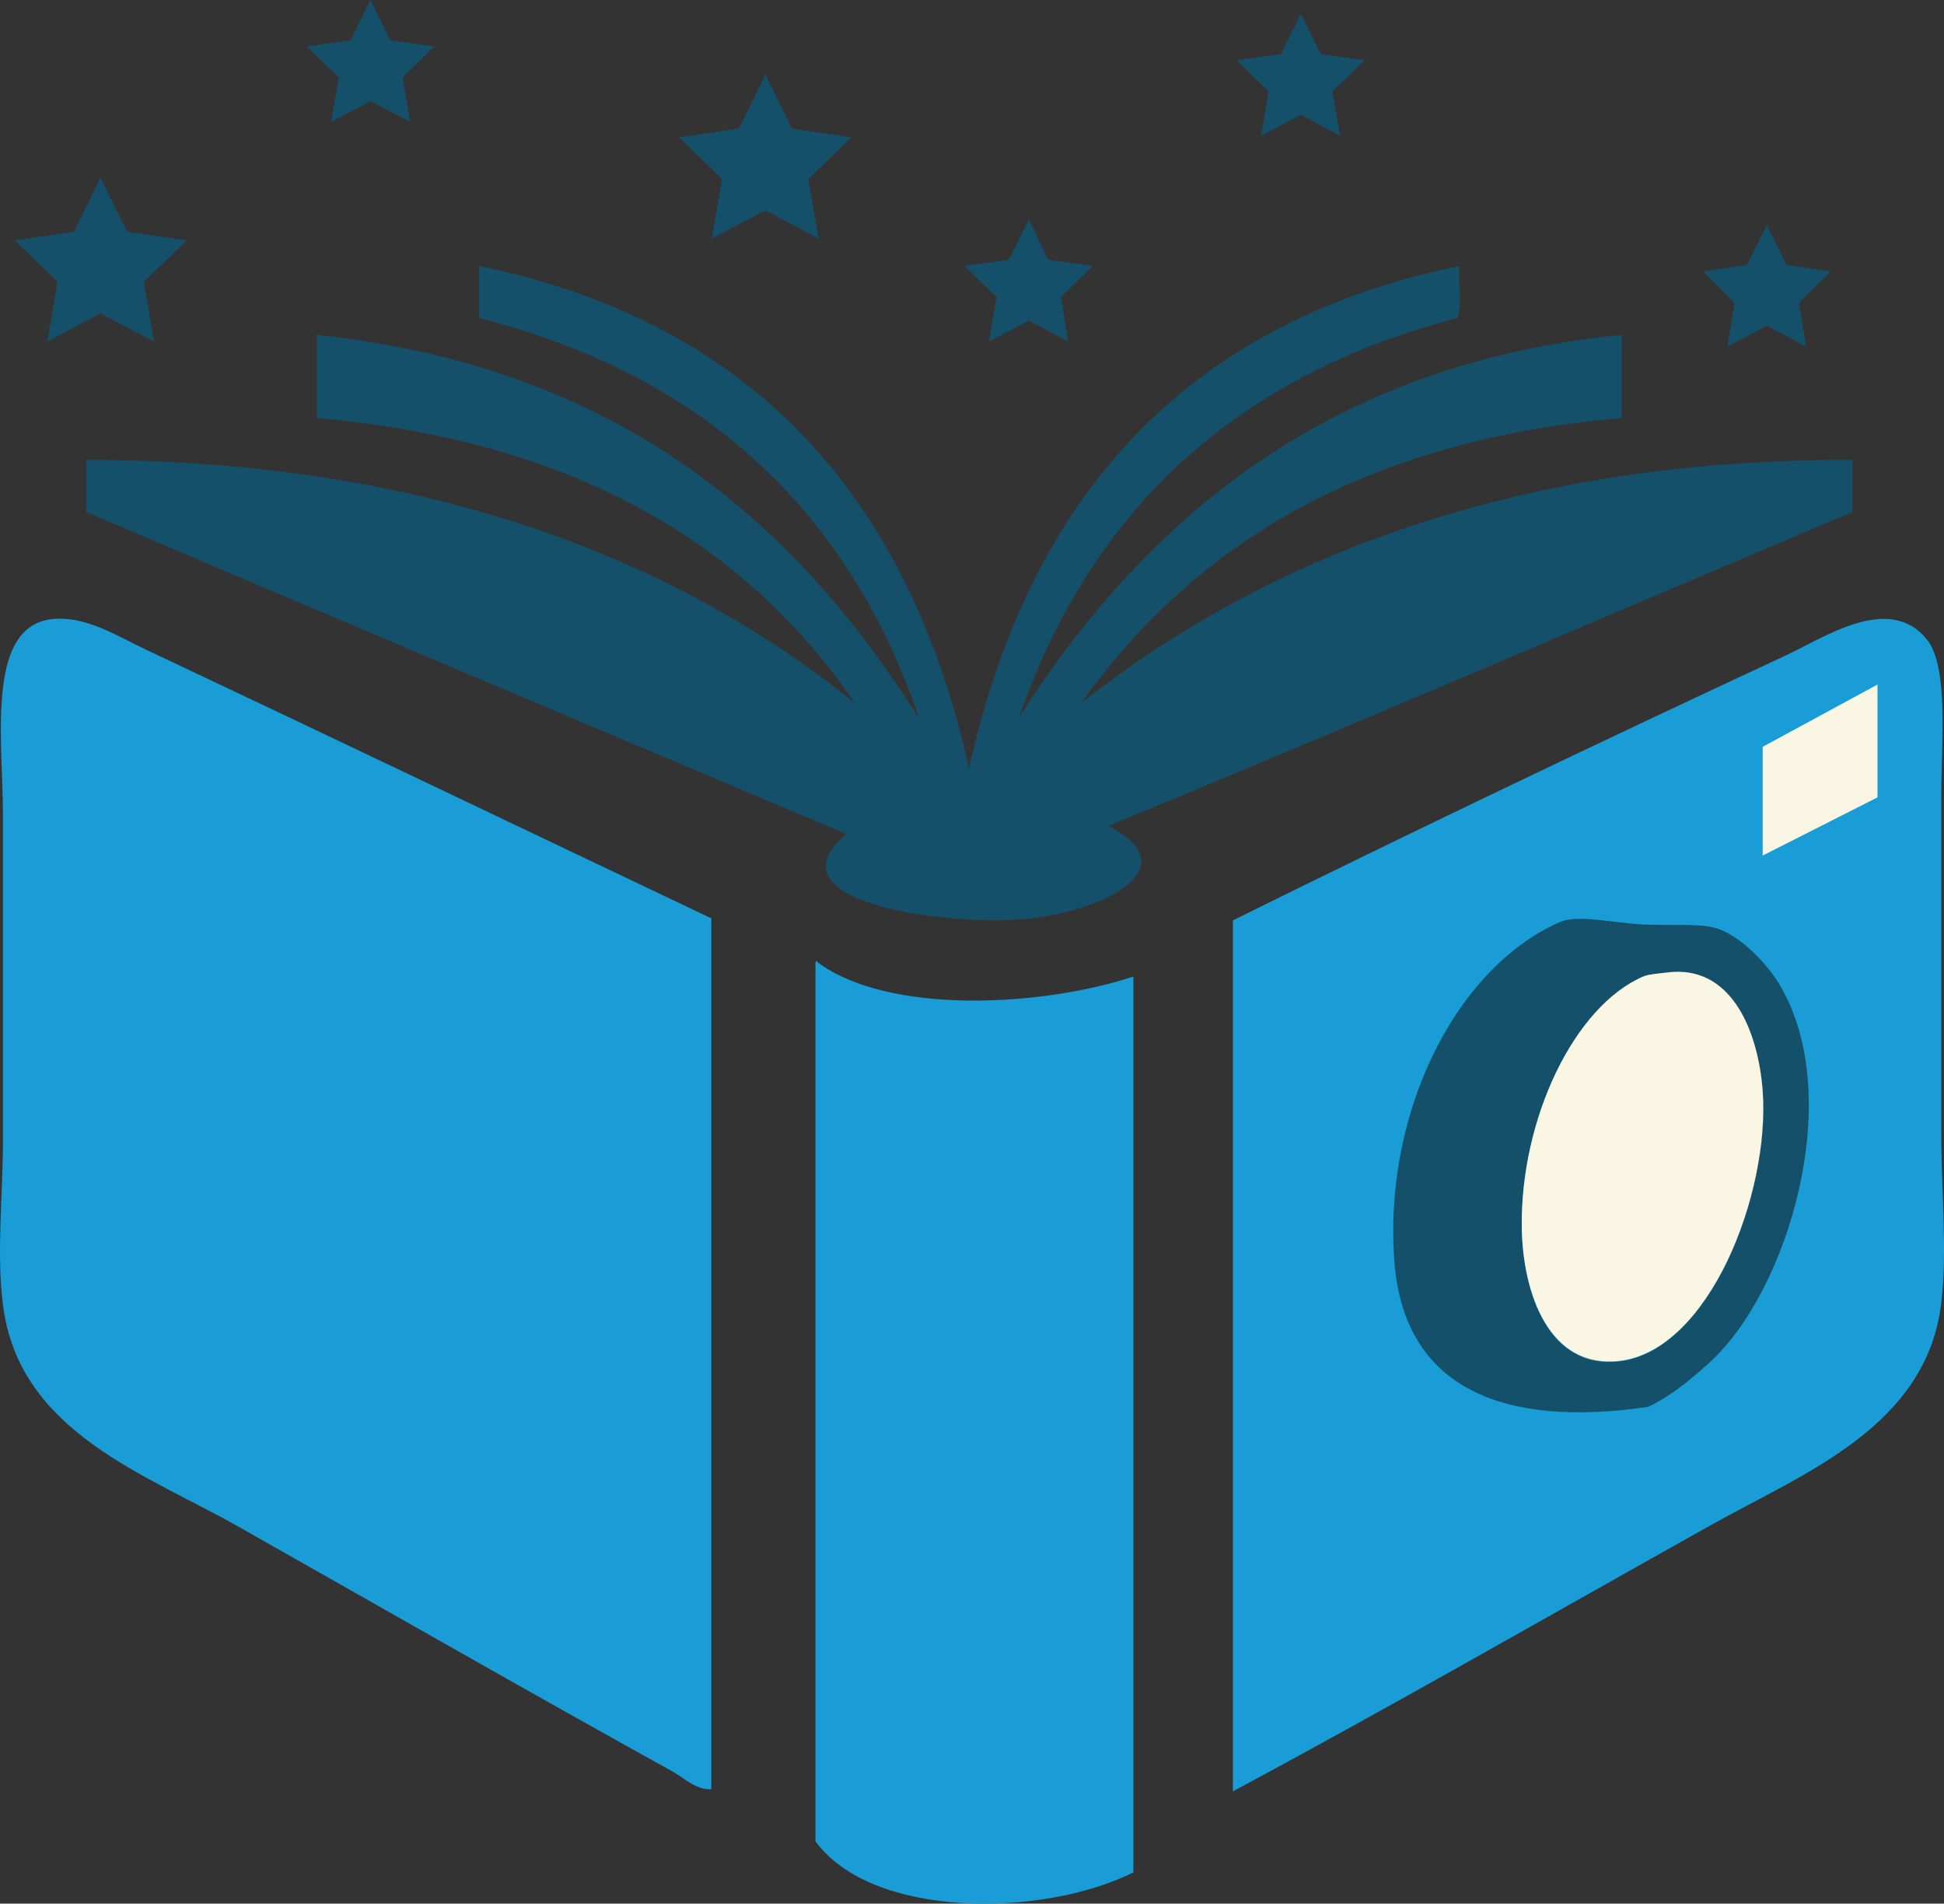 <?xml version="1.0" encoding="utf-8"?>
<!-- Generator: Adobe Illustrator 16.0.0, SVG Export Plug-In . SVG Version: 6.00 Build 0)  -->
<!DOCTYPE svg PUBLIC "-//W3C//DTD SVG 1.1//EN" "http://www.w3.org/Graphics/SVG/1.1/DTD/svg11.dtd">
<svg version="1.1" id="Layer_1" xmlns="http://www.w3.org/2000/svg" xmlns:xlink="http://www.w3.org/1999/xlink" x="0px" y="0px"
	 width="38.091px" height="37.292px" viewBox="75.002 0.22 38.091 37.292" enable-background="new 75.002 0.22 38.091 37.292"
	 xml:space="preserve">
<rect x="75.002" y="0.22" width="38.091" height="37.292" fill="#333333" stroke="none"/>
<g>
	<path fill="#1A9DD6" d="M88.94,18.21c0,5.69,0,11.37,0,17.06c-0.28,0.021-0.51-0.199-0.73-0.33c-2.78-1.539-5.65-3.18-8.51-4.799
		c-1.83-1.041-4.33-1.861-4.64-4.361c-0.13-1.02,0-2.139,0-3.219c0-2.181,0-4.07,0-6.351c0-1.54-0.36-3.82,1.06-3.87
		c0.62-0.02,1.18,0.34,1.75,0.61C81.54,14.68,85.4,16.53,88.94,18.21z"/>
	<path fill="#1A9DD6" d="M99.16,35.311c0-5.69,0-11.381,0-17.061c3.35-1.66,7.22-3.51,10.79-5.17c0.8-0.37,2.069-1.25,2.81-0.33
		c0.43,0.55,0.28,2.01,0.28,3.05c0,2.4,0,4.261,0,6.64c0,1.121,0.12,2.281,0,3.301c-0.29,2.43-2.681,3.33-4.521,4.359
		C105.41,31.84,102.17,33.7,99.16,35.311z M107.26,19.35c-1.49,0.589-2.6,3.121-2.4,5.33c0.101,1.11,0.58,2.08,1.471,2.2
		c0.59,0.08,1.16-0.26,1.51-0.569c1-0.9,1.71-2.75,1.71-4.32c0-1.48-0.579-2.83-1.79-2.73C107.58,19.28,107.391,19.3,107.26,19.35z"
		/>
	<path fill="#1A9DD6" d="M97.21,19.35c0,5.85,0,11.7,0,17.55c-1.79,0.89-5.12,0.91-6.23-0.61c0-5.729,0-11.46,0-17.18
		c-0.01-0.07,0.04-0.08,0.04-0.04C92.42,20.109,95.43,19.939,97.21,19.35z"/>
	<polygon fill="#15506A" points="82.26,0.22 82.65,1.01 83.51,1.13 82.89,1.74 83.04,2.61 82.26,2.2 81.49,2.61 81.64,1.74 
		81.01,1.13 81.87,1.01 	"/>
	<polygon fill="#15506A" points="95.16,4.52 95.54,5.31 96.41,5.43 95.79,6.04 95.93,6.91 95.16,6.5 94.38,6.91 94.529,6.04 
		93.9,5.43 94.77,5.31 	"/>
	<polygon fill="#15506A" points="100.49,0.49 100.88,1.28 101.74,1.4 101.109,2.01 101.26,2.88 100.49,2.47 99.71,2.88 99.859,2.01 
		99.23,1.4 100.1,1.28 	"/>
	<polygon fill="#15506A" points="109.62,4.63 110.01,5.41 110.87,5.54 110.25,6.15 110.391,7.01 109.62,6.6 108.85,7.01 
		108.99,6.15 108.37,5.54 109.23,5.41 	"/>
	<polygon fill="#15506A" points="76.97,3.7 77.49,4.76 78.66,4.93 77.82,5.74 78.02,6.91 76.97,6.36 75.93,6.91 76.13,5.74 
		75.29,4.93 76.45,4.76 	"/>
	<polygon fill="#15506A" points="90,1.68 90.52,2.74 91.68,2.91 90.84,3.73 91.04,4.89 90,4.34 88.95,4.89 89.15,3.73 88.31,2.91 
		89.48,2.74 	"/>
	<path fill="#15506A" d="M93.99,15.28c1.17-5.31,4.23-8.74,9.609-9.85c-0.029,0.33,0.051,0.75-0.039,1.02
		c-4.34,1.13-7.181,3.76-8.59,7.82c2.449-3.82,5.979-6.91,11.809-7.49c0,0.54,0,1.09,0,1.63c-4.969,0.42-8.35,2.43-10.59,5.58
		c3.69-2.91,8.621-4.78,15.11-4.76c0,0.34,0,0.68,0,1.02c-4.85,2.05-9.68,4.13-14.579,6.15c1.639,0.84-0.191,1.72-1.711,1.83
		c-1.619,0.12-4.99-0.37-3.42-1.67c-4.97-2.1-9.94-4.2-14.9-6.31c0-0.34,0-0.68,0-1.02c6.46,0,11.42,1.82,15.06,4.76
		c-2.18-3.19-5.6-5.15-10.54-5.58c0-0.54,0-1.09,0-1.63c5.83,0.62,9.32,3.58,11.81,7.53c-1.39-4.11-4.25-6.74-8.629-7.86
		c0-0.34,0-0.68,0-1.02C89.76,6.54,92.81,9.97,93.99,15.28z"/>
	<path fill="#15506A" d="M107.3,27.779c-2.85,0.421-4.75-0.369-4.97-2.77c-0.25-2.89,1.141-5.79,3.22-6.72
		c0.351-0.16,0.97,0,1.63,0.04c0.57,0.03,1.131-0.03,1.471,0.08c0.5,0.17,1,0.73,1.22,1.1c1.31,2.19,0.17,6.01-1.38,7.41
		C108.12,27.25,107.77,27.55,107.3,27.779z M107.221,19.35c-1.381,0.58-2.431,2.81-2.4,4.929c0.02,1.291,0.539,2.771,1.91,2.611
		c1.76-0.211,2.959-3.291,2.81-5.291c-0.09-1.189-0.62-2.479-1.87-2.32C107.52,19.29,107.34,19.3,107.221,19.35z"/>
	<path fill="#F9F6E3" d="M107.67,19.27c1.25-0.16,1.78,1.13,1.87,2.32c0.149,2.01-1.05,5.09-2.81,5.29
		c-1.371,0.16-1.891-1.319-1.91-2.61c-0.03-2.119,1.02-4.35,2.4-4.93C107.34,19.3,107.52,19.29,107.67,19.27z"/>
	<polygon fill="#F9F6E3" points="111.79,13.63 111.79,15.84 109.54,16.98 109.54,14.85 	"/>
</g>
</svg>
